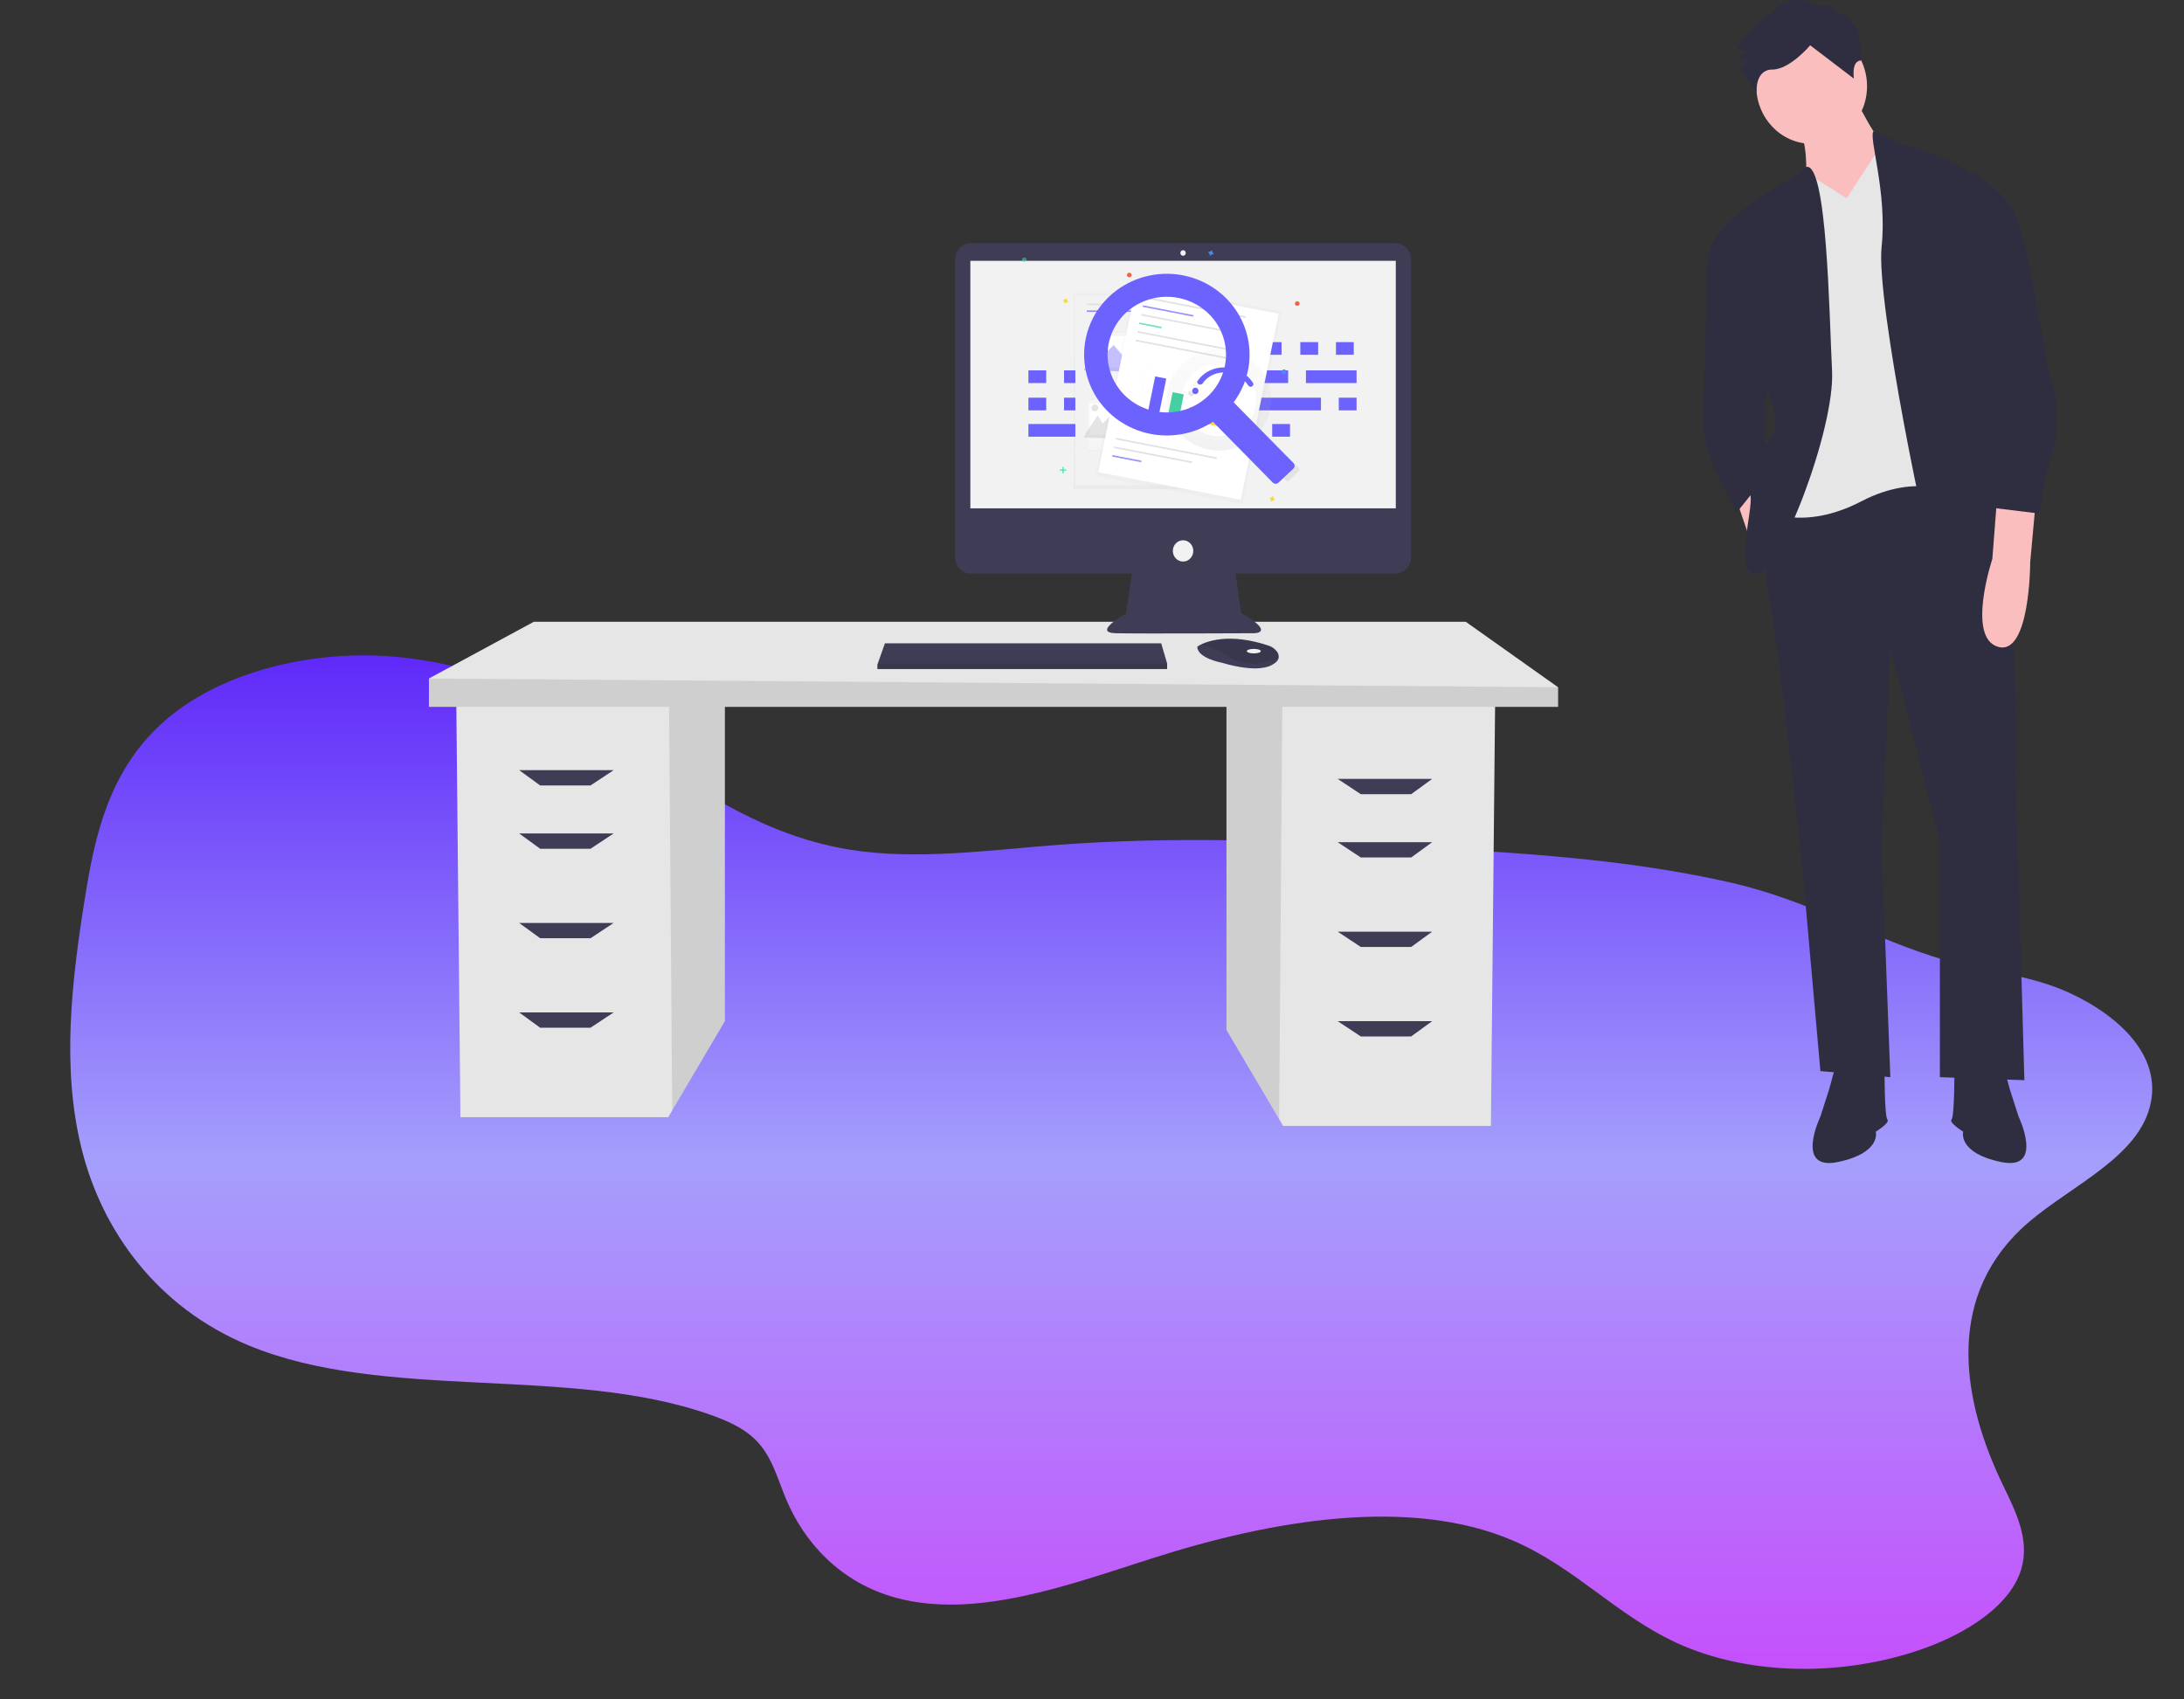 <svg width="933" height="726" viewBox="0 0 933 726" fill="none" xmlns="http://www.w3.org/2000/svg">
<rect x="0" y="0" width="933" height="726" fill="#333333" stroke="none"/>
<g id="new bg">
<g id="Svg Background">
<g clip-path="url(#clip0)">
<g id="Group 21">
<path id="Vector" d="M863.382 525.117C830.61 556.298 838.904 599.637 855.405 633.966C860.961 645.457 867.239 657.601 863.509 670.302C858.945 685.834 840.341 697.798 821.268 704.495C786.513 716.709 746.169 715.705 716.239 701.889C690.373 689.946 672.792 669.569 646.394 658.213C602.273 639.277 543.357 649.408 492.482 665.683C456.488 677.185 416.97 691.854 382.857 682.652C358.856 676.176 343.299 658.735 335.569 639.905C331.838 630.813 329.394 620.908 321.441 613.895C316.679 609.728 310.329 606.867 303.75 604.542C243.659 583.086 164.377 598.945 106.239 574.817C67.007 558.552 43.665 525.85 34.95 491.135C26.235 456.421 30.529 419.497 36.355 383.161C40.49 357.342 46.419 329.72 69.19 309.022C93.278 287.129 132.352 277.806 166.814 280.432C201.276 283.057 231.579 296.06 257.954 311.758C290.916 331.337 320.949 356.167 362.8 362.964C391.302 367.608 422.018 363.25 451.971 360.956C502.053 357.166 551.683 359.274 600.979 361.78C648.18 364.179 695.683 366.996 740.01 377.227C771.377 384.466 795.839 398.884 825.245 408.473C844.412 414.723 865.763 415.817 883.724 424.035C905.852 434.151 925.409 452.495 917.718 475.161C910.408 496.743 880.772 508.551 863.382 525.117Z" fill="url(#paint0_linear)"/>
<g id="Group 20">
<path id="Vector_2" d="M791.367 39.427C791.367 39.427 802.571 64.026 810.04 66.616L788.877 100.278L771.449 78.268C771.449 78.268 772.694 62.732 768.959 56.258C765.224 49.785 791.367 39.427 791.367 39.427Z" fill="#FBBEBE"/>
<path id="Vector_3" d="M773.939 61.437C787.002 61.437 797.592 50.424 797.592 36.838C797.592 23.252 787.002 12.239 773.939 12.239C760.875 12.239 750.286 23.252 750.286 36.838C750.286 50.424 760.875 61.437 773.939 61.437Z" fill="#FBBEBE"/>
<path id="Vector_4" d="M741.571 212.916L747.796 231.042L755.265 221.978L748.997 201.333L741.571 212.916Z" fill="#FBBEBE"/>
<path id="Vector_5" d="M759 203.853C759 203.853 751.531 236.22 755.265 251.757C759 267.293 770.204 373.457 770.204 373.457L777.673 457.612L807.551 460.202L803.816 361.805L807.551 276.356L828.714 359.216V460.202L864.816 461.496L861.081 330.733C861.081 330.733 863.571 229.747 847.388 216.8C831.204 203.853 828.714 201.264 828.714 201.264L759 203.853Z" fill="#2F2E41"/>
<path id="Vector_6" d="M783.898 456.317L781.408 465.38L777.673 477.032C777.673 477.032 766.469 500.337 785.143 496.453C803.816 492.569 801.326 483.506 801.326 483.506C801.326 483.506 807.551 479.622 806.306 478.327C805.061 477.032 805.061 457.612 805.061 457.612L783.898 456.317Z" fill="#2F2E41"/>
<path id="Vector_7" d="M856.101 456.317L858.591 465.38L862.326 477.032C862.326 477.032 873.53 500.337 854.857 496.453C836.183 492.569 838.673 483.506 838.673 483.506C838.673 483.506 832.449 479.622 833.693 478.327C834.938 477.032 834.938 457.612 834.938 457.612L856.101 456.317Z" fill="#2F2E41"/>
<path id="Vector_8" d="M788.878 84.741L804.103 61.437L832.449 76.973L836.184 211.621C836.184 211.621 820 201.263 795.102 214.21C770.204 227.157 754.021 218.094 754.021 218.094L768.959 159.833L762.735 82.152L771.638 73.748L788.878 84.741Z" fill="#E6E6E6"/>
<path id="Vector_9" d="M771.641 71.298L766.47 75.679C766.47 75.679 734.102 92.51 732.857 104.162L755.266 167.602C755.266 167.602 761.49 181.843 756.51 187.022C751.531 192.201 746.551 205.148 747.796 211.621C749.041 218.095 740.327 245.283 750.286 245.283C760.245 245.283 783.898 183.138 782.653 158.539C781.408 133.94 780.547 69.506 771.641 71.298Z" fill="#2F2E41"/>
<path id="Vector_10" d="M744.061 96.394L736.388 97.247C736.388 97.247 729.123 102.867 729.123 115.814C729.123 128.761 727.878 167.602 727.878 167.602C727.878 167.602 725.388 187.022 732.857 201.263C740.327 215.505 741.572 219.389 741.572 219.389L754.021 203.853V171.486L759 150.771L744.061 96.394Z" fill="#2F2E41"/>
<path id="Vector_11" d="M800.361 56.11L812.531 61.437C812.531 61.437 854.857 73.089 861.081 92.51L843.653 137.824C843.653 137.824 856.102 220.684 852.367 220.684H848.633C848.633 220.684 858.592 228.452 852.367 231.041C846.143 233.631 831.204 254.346 827.469 245.283C823.735 236.22 801.327 128.761 803.816 105.456C806.306 82.152 798.15 58.552 800.361 56.11Z" fill="#2F2E41"/>
<path id="Vector_12" d="M783.275 5.118V2.529H777.05C777.05 2.529 767.091 -3.945 758.377 3.823C749.663 11.591 745.928 15.476 745.928 15.476L742.193 20.654L745.928 21.949L742.193 25.833H745.928L743.438 29.717L750.416 39.427C750.416 39.427 749.663 29.717 757.132 29.717C764.601 29.717 773.316 19.36 773.316 19.36L791.989 33.601C791.989 33.601 790.744 25.87 795.101 25.851C795.101 25.851 796.969 6.413 783.275 5.118Z" fill="#2F2E41"/>
<path id="Vector_13" d="M869.795 212.916L867.306 240.104C867.306 240.104 867.306 280.24 853.612 276.356C839.918 272.472 851.122 238.81 851.122 238.81L853.014 214.462L869.795 212.916Z" fill="#FBBEBE"/>
<path id="Vector_14" d="M842.408 86.036C842.408 86.036 858.591 79.563 863.571 98.983C868.551 118.404 874.775 157.244 874.775 157.244C879.977 170.972 879.977 186.241 874.775 199.969L871.04 219.389L849.877 216.8L844.898 172.78L839.918 117.109L842.408 86.036Z" fill="#2F2E41"/>
<g id="Group 18">
<path id="Vector_15" d="M523.946 300.141V440.01L546.442 478.139L548.154 481.039H636.918L638.711 300.141H523.946Z" fill="#E6E6E6"/>
<path id="Vector_16" opacity="0.1" d="M523.946 300.141V440.01L546.442 478.139L547.823 300.141H523.946Z" fill="black"/>
<path id="Vector_17" d="M309.657 296.41V436.28L287.161 474.409L285.449 477.308H196.686L194.892 296.41H309.657Z" fill="#E6E6E6"/>
<path id="Vector_18" opacity="0.1" d="M309.657 296.41V436.28L287.161 474.409L285.781 296.41H309.657Z" fill="black"/>
<path id="Vector_19" d="M665.609 293.613V302.005H183.236V289.882L228.066 265.638H626.159L665.609 293.613Z" fill="#E6E6E6"/>
<path id="Vector_20" opacity="0.1" d="M665.609 293.613V302.005H183.236V289.883L665.609 293.613Z" fill="black"/>
<path id="Vector_21" d="M252.275 335.574H230.756L221.79 329.046H262.137L252.275 335.574Z" fill="#3F3D56"/>
<path id="Vector_22" d="M252.275 362.616H230.756L221.79 356.088H262.137L252.275 362.616Z" fill="#3F3D56"/>
<path id="Vector_23" d="M252.275 400.847H230.756L221.79 394.319H262.137L252.275 400.847Z" fill="#3F3D56"/>
<path id="Vector_24" d="M252.275 439.078H230.756L221.79 432.551H262.137L252.275 439.078Z" fill="#3F3D56"/>
<path id="Vector_25" d="M581.328 339.304H602.847L611.813 332.776H571.466L581.328 339.304Z" fill="#3F3D56"/>
<path id="Vector_26" d="M581.328 366.345H602.847L611.813 359.818H571.466L581.328 366.345Z" fill="#3F3D56"/>
<path id="Vector_27" d="M581.328 404.577H602.847L611.813 398.05H571.466L581.328 404.577Z" fill="#3F3D56"/>
<path id="Vector_28" d="M581.328 442.807H602.847L611.813 436.28H571.466L581.328 442.807Z" fill="#3F3D56"/>
<path id="Vector_29" d="M595.982 103.893H414.826C413.926 103.892 413.035 104.077 412.204 104.435C411.372 104.793 410.617 105.318 409.981 105.979C409.345 106.641 408.84 107.426 408.496 108.291C408.152 109.155 407.974 110.082 407.975 111.018V237.93C407.974 238.866 408.152 239.793 408.496 240.657C408.84 241.522 409.345 242.307 409.981 242.969C410.617 243.631 411.372 244.155 412.204 244.513C413.035 244.872 413.926 245.056 414.826 245.056H483.594L481.018 262.163C481.018 262.163 466.294 270.298 476.647 270.537C486.999 270.776 535.771 270.537 535.771 270.537C535.771 270.537 545.204 270.537 530.25 261.923L527.826 245.056H595.982C596.882 245.056 597.773 244.872 598.604 244.513C599.435 244.155 600.19 243.631 600.827 242.969C601.463 242.307 601.967 241.522 602.312 240.657C602.656 239.793 602.833 238.866 602.833 237.93V111.018C602.833 110.082 602.656 109.155 602.312 108.291C601.967 107.426 601.463 106.641 600.827 105.979C600.19 105.318 599.435 104.793 598.604 104.435C597.773 104.077 596.882 103.892 595.982 103.893V103.893Z" fill="#3F3D56"/>
<path id="Vector_30" d="M596.276 111.429H414.531V217.182H596.276V111.429Z" fill="#F2F2F2"/>
<path id="Vector_31" d="M505.404 109.276C506.039 109.276 506.554 108.741 506.554 108.08C506.554 107.419 506.039 106.884 505.404 106.884C504.768 106.884 504.253 107.419 504.253 108.08C504.253 108.741 504.768 109.276 505.404 109.276Z" fill="#F2F2F2"/>
<path id="Vector_32" d="M505.404 239.912C507.818 239.912 509.775 237.876 509.775 235.366C509.775 232.855 507.818 230.82 505.404 230.82C502.99 230.82 501.033 232.855 501.033 235.366C501.033 237.876 502.99 239.912 505.404 239.912Z" fill="#F2F2F2"/>
<path id="Vector_33" d="M498.593 283.457V285.85H374.822V283.936L374.992 283.457L378.043 274.844H496.062L498.593 283.457Z" fill="#3F3D56"/>
<path id="Vector_34" d="M546.224 281.115C545.998 282.117 545.147 283.175 543.224 284.175C536.322 287.764 522.288 283.218 522.288 283.218C522.288 283.218 511.476 281.304 511.476 276.279C511.779 276.063 512.096 275.867 512.423 275.693C515.325 274.097 524.946 270.157 542.005 275.86C543.262 276.27 544.385 277.035 545.248 278.07C545.63 278.461 545.918 278.941 546.088 279.47C546.257 280 546.304 280.563 546.224 281.115Z" fill="#3F3D56"/>
<path id="Vector_35" opacity="0.1" d="M546.223 281.115C537.776 284.481 530.246 284.732 522.518 279.15C519.596 276.904 516.057 275.692 512.423 275.693C515.325 274.097 524.946 270.157 542.005 275.86C543.262 276.27 544.384 277.035 545.248 278.07C545.63 278.461 545.918 278.941 546.088 279.47C546.257 280 546.304 280.563 546.223 281.115Z" fill="black"/>
<path id="Vector_36" d="M535.631 279.15C537.283 279.15 538.622 278.722 538.622 278.193C538.622 277.665 537.283 277.236 535.631 277.236C533.98 277.236 532.641 277.665 532.641 278.193C532.641 278.722 533.98 279.15 535.631 279.15Z" fill="#F2F2F2"/>
<path id="Vector_37" opacity="0.1" d="M498.593 283.457V285.85H374.822V283.936L374.992 283.457H498.593Z" fill="black"/>
<g id="Group 13">
<path id="Rectangle 55" d="M488.202 146.162H466.572V151.578H488.202V146.162Z" fill="#6C63FF"/>
<path id="Rectangle 56" d="M563.105 146.162H555.494V151.578H563.105V146.162Z" fill="#6C63FF"/>
<path id="Rectangle 57" d="M578.326 146.162H570.715V151.578H578.326V146.162Z" fill="#6C63FF"/>
<path id="Rectangle 58" d="M547.484 146.162H495.812V151.578H547.484V146.162Z" fill="#6C63FF"/>
<path id="Rectangle 59" d="M460.964 181.154H439.334V186.57H460.964V181.154Z" fill="#6C63FF"/>
<path id="Rectangle 60" d="M535.867 181.154H528.257V186.57H535.867V181.154Z" fill="#6C63FF"/>
<path id="Rectangle 61" d="M551.088 181.154H543.478V186.57H551.088V181.154Z" fill="#6C63FF"/>
<path id="Rectangle 62" d="M520.246 181.154H468.575V186.57H520.246V181.154Z" fill="#6C63FF"/>
<path id="Rectangle 63" d="M550.287 158.243H528.657V163.658H550.287V158.243Z" fill="#6C63FF"/>
<path id="Rectangle 64" d="M579.527 158.243H557.897V163.658H579.527V158.243Z" fill="#6C63FF"/>
<path id="Rectangle 66" d="M446.945 158.243H439.334V163.658H446.945V158.243Z" fill="#6C63FF"/>
<path id="Rectangle 67" d="M462.166 158.243H454.555V163.658H462.166V158.243Z" fill="#6C63FF"/>
<path id="Rectangle 68" d="M521.447 158.243H469.776V163.658H521.447V158.243Z" fill="#6C63FF"/>
<path id="Rectangle 69" d="M505.426 169.907H483.796V175.322H505.426V169.907Z" fill="#6C63FF"/>
<path id="Rectangle 70" d="M476.185 169.907H454.555V175.322H476.185V169.907Z" fill="#6C63FF"/>
<path id="Rectangle 71" d="M446.945 169.907H439.334V175.322H446.945V169.907Z" fill="#6C63FF"/>
<path id="Rectangle 73" d="M579.527 169.907H571.917V175.322H579.527V169.907Z" fill="#6C63FF"/>
<path id="Rectangle 74" d="M564.306 169.907H512.635V175.322H564.306V169.907Z" fill="#6C63FF"/>
</g>
</g>
<g id="Group 16">
<g id="Group 19">
<g id="undraw_file_searching_duff 1">
<g clip-path="url(#clip1)">
<g id="Group" opacity="0.5">
<path id="Vector_38" opacity="0.5" d="M522.646 125.135H458.566V209.063H522.646V125.135Z" fill="url(#paint1_linear)"/>
</g>
<path id="Vector_39" d="M521.478 126.274H459.4V207.274H521.478V126.274Z" fill="#F2F2F2"/>
<path id="Vector_40" d="M485.6 129.689H464.24V130.34H485.6V129.689Z" fill="#E0E0E0"/>
<path id="Vector_41" opacity="0.7" d="M485.6 132.617H464.24V133.267H485.6V132.617Z" fill="#6C63FF"/>
<path id="Vector_42" d="M510.131 129.689H488.771V130.34H510.131V129.689Z" fill="#E0E0E0"/>
<path id="Vector_43" d="M513.467 148.232H492.107V148.883H513.467V148.232Z" fill="#E0E0E0"/>
<path id="Vector_44" d="M513.969 150.021H492.609V150.671H513.969V150.021Z" fill="#E0E0E0"/>
<path id="Vector_45" d="M514.971 151.811H493.611V152.461H514.971V151.811Z" fill="#E0E0E0"/>
<path id="Vector_46" d="M513.467 177.021H492.107V177.671H513.467V177.021Z" fill="#E0E0E0"/>
<path id="Vector_47" d="M513.969 178.811H492.609V179.461H513.969V178.811Z" fill="#E0E0E0"/>
<path id="Vector_48" d="M514.971 180.599H493.611V181.249H514.971V180.599Z" fill="#E0E0E0"/>
<g id="Group_2" opacity="0.5">
<path id="Vector_49" opacity="0.5" d="M487.102 141.562H464.407V164.008H487.102V141.562Z" fill="url(#paint2_linear)"/>
</g>
<path id="Vector_50" d="M486.888 142.051H464.55V163.521H486.888V142.051Z" fill="#F5F5F5"/>
<g id="Group_3" opacity="0.5">
<path id="Vector_51" opacity="0.5" d="M486.171 143.352H465.337V157.339H486.171V143.352Z" fill="url(#paint3_linear)"/>
</g>
<path id="&#60;Rectangle&#62;" d="M486.027 143.515H465.48V157.015H486.027V143.515Z" fill="white"/>
<g id="Group_4">
<path id="Vector_52" opacity="0.4" d="M463.739 156.527L468.913 148.72L471.082 152.135L475.755 147.419L479.76 152.135L483.264 145.142L492.275 159.129L463.071 158.153L463.739 156.527Z" fill="#6C63FF"/>
<path id="Vector_53" opacity="0.4" d="M467.744 146.93C468.573 146.93 469.246 146.275 469.246 145.466C469.246 144.658 468.573 144.002 467.744 144.002C466.915 144.002 466.242 144.658 466.242 145.466C466.242 146.275 466.915 146.93 467.744 146.93Z" fill="#6C63FF"/>
</g>
<g id="Group_5" opacity="0.5">
<path id="Vector_54" opacity="0.5" d="M487.102 170.352H464.407V192.798H487.102V170.352Z" fill="url(#paint4_linear)"/>
</g>
<path id="Vector_55" d="M486.888 170.84H464.55V192.309H486.888V170.84Z" fill="#F5F5F5"/>
<g id="Group_6" opacity="0.5">
<path id="Vector_56" opacity="0.5" d="M486.171 172.142H465.337V186.13H486.171V172.142Z" fill="url(#paint5_linear)"/>
</g>
<path id="&#60;Rectangle&#62;_2" d="M486.027 172.303H465.48V185.803H486.027V172.303Z" fill="white"/>
<g id="Group_7">
<path id="Vector_57" opacity="0.4" d="M463.739 185.316L468.913 177.508L471.082 180.925L475.755 176.207L479.76 180.925L483.264 173.93L492.275 187.918L463.071 186.943L463.739 185.316Z" fill="#BDBDBD"/>
<path id="Vector_58" opacity="0.4" d="M467.744 175.72C468.573 175.72 469.246 175.065 469.246 174.256C469.246 173.448 468.573 172.792 467.744 172.792C466.915 172.792 466.242 173.448 466.242 174.256C466.242 175.065 466.915 175.72 467.744 175.72Z" fill="#BDBDBD"/>
</g>
<g id="Group_8" opacity="0.5">
<path id="Vector_59" opacity="0.5" d="M484.757 120.988L467.973 203.306L530.824 215.48L547.608 133.162L484.757 120.988Z" fill="url(#paint6_linear)"/>
</g>
<path id="Vector_60" d="M485.348 122.264L469.149 201.71L530.036 213.504L546.235 134.058L485.348 122.264Z" fill="white"/>
<path id="Vector_61" d="M532.237 135.157L489.026 126.788L488.896 127.426L532.107 135.795L532.237 135.157Z" fill="#E0E0E0"/>
<path id="Vector_62" d="M519.942 195.461L476.731 187.091L476.601 187.729L519.812 196.099L519.942 195.461Z" fill="#E0E0E0"/>
<path id="Vector_63" d="M509.372 197.227L475.982 190.759L475.852 191.397L509.242 197.865L509.372 197.227Z" fill="#E0E0E0"/>
<path id="Vector_64" opacity="0.7" d="M487.673 196.839L475.234 194.43L475.104 195.068L487.542 197.477L487.673 196.839Z" fill="#6C63FF"/>
<path id="Vector_65" opacity="0.7" d="M509.882 134.642L488.277 130.458L488.147 131.095L509.752 135.28L509.882 134.642Z" fill="#6C63FF"/>
<path id="Vector_66" d="M526.485 141.672L487.531 134.126L487.401 134.764L526.355 142.31L526.485 141.672Z" fill="#E0E0E0"/>
<path id="Vector_67" opacity="0.7" d="M496.274 139.635L486.782 137.796L486.652 138.434L496.144 140.273L496.274 139.635Z" fill="#3AD29F"/>
<path id="Vector_68" d="M529.245 149.836L486.034 141.466L485.904 142.104L529.115 150.474L529.245 149.836Z" fill="#E0E0E0"/>
<g id="Group_9" opacity="0.5">
<path id="Vector_69" opacity="0.5" d="M489.842 156.964L485.418 178.659L524.208 186.173L528.632 164.477L489.842 156.964Z" fill="url(#paint7_linear)"/>
</g>
<path id="Vector_70" d="M528.361 164.589L490.062 157.171L485.735 178.388L524.035 185.807L528.361 164.589Z" fill="white"/>
<path id="Vector_71" d="M528.497 153.506L485.286 145.136L485.156 145.774L528.367 154.144L528.497 153.506Z" fill="#E0E0E0"/>
<path id="Vector_72" d="M498.234 161.739L493.487 160.82L490.332 176.294L495.079 177.214L498.234 161.739Z" fill="#6C63FF"/>
<path id="Vector_73" d="M505.704 168.493L500.957 167.573L498.843 177.943L503.59 178.862L505.704 168.493Z" fill="#3AD29F"/>
<path id="Vector_74" d="M513.24 174.928L508.493 174.008L507.355 179.591L512.102 180.511L513.24 174.928Z" fill="#F55F44"/>
<path id="Vector_75" d="M522.922 170.833L518.175 169.914L515.866 181.241L520.613 182.16L522.922 170.833Z" fill="#FDD835"/>
<path id="Vector_76" d="M536.772 155.748C534.713 153.66 532.247 151.996 529.518 150.851C526.789 149.707 523.853 149.106 520.882 149.085C517.912 149.063 514.966 149.62 512.22 150.724C509.474 151.829 506.982 153.457 504.891 155.514C496.46 163.798 496.317 177.287 504.564 185.746C508.187 189.463 513.042 191.81 518.27 192.372C523.498 192.935 528.761 191.676 533.128 188.819L549.231 205.143C549.431 205.345 549.704 205.462 549.992 205.467C550.279 205.473 550.557 205.367 550.764 205.172L554.777 201.412C554.984 201.218 555.104 200.951 555.109 200.671C555.115 200.391 555.006 200.12 554.807 199.917L538.708 183.594C541.795 179.471 543.293 174.42 542.939 169.328C542.585 164.235 540.401 159.427 536.772 155.748ZM531.757 181.994C529.485 184.123 526.617 185.547 523.515 186.087C520.413 186.626 517.216 186.258 514.329 185.027C511.442 183.796 508.994 181.758 507.295 179.171C505.597 176.584 504.723 173.565 504.785 170.494C504.847 167.423 505.842 164.439 507.643 161.92C509.445 159.4 511.973 157.458 514.908 156.338C517.842 155.219 521.051 154.973 524.129 155.631C527.207 156.289 530.016 157.822 532.2 160.036C533.65 161.506 534.789 163.24 535.551 165.139C536.314 167.039 536.685 169.065 536.644 171.104C536.603 173.144 536.15 175.155 535.312 177.023C534.473 178.892 533.265 180.581 531.757 181.994V181.994Z" fill="url(#paint8_linear)"/>
<path id="Vector_77" d="M508.913 166.479C507.121 166.479 507.119 169.193 508.913 169.193C510.708 169.193 510.708 166.479 508.913 166.479Z" fill="url(#paint9_linear)"/>
<path id="Vector_78" d="M521.404 157.784C516.581 157.678 512.193 160.036 509.859 163.596C509.098 164.757 511.26 165.784 512.017 164.628C513.949 161.681 517.62 159.809 521.591 159.906C525.752 160.008 529.539 162.328 531.544 165.548C532.304 166.77 534.297 165.66 533.544 164.445C531.106 160.546 526.385 157.899 521.404 157.784Z" fill="url(#paint10_linear)"/>
<path id="Vector_79" d="M523.944 127.571C520.675 124.25 516.759 121.601 512.427 119.781C508.094 117.96 503.432 117.004 498.716 116.969C493.999 116.935 489.323 117.822 484.963 119.579C480.603 121.335 476.646 123.926 473.326 127.199C459.941 140.38 459.714 161.843 472.807 175.304C478.559 181.218 486.268 184.952 494.568 185.846C502.869 186.741 511.226 184.737 518.159 180.191L543.723 206.168C544.04 206.489 544.474 206.675 544.931 206.683C545.387 206.692 545.829 206.523 546.158 206.214L552.528 200.231C552.857 199.922 553.047 199.497 553.056 199.052C553.065 198.606 552.892 198.175 552.576 197.853L527.01 171.878C531.911 165.319 534.29 157.282 533.73 149.18C533.169 141.078 529.705 133.427 523.944 127.571ZM515.981 169.316C512.374 172.703 507.821 174.969 502.895 175.828C497.97 176.687 492.895 176.1 488.311 174.141C483.727 172.183 479.841 168.94 477.144 164.824C474.447 160.708 473.06 155.903 473.158 151.017C473.256 146.131 474.836 141.383 477.696 137.374C480.557 133.365 484.571 130.274 489.23 128.493C493.889 126.712 498.984 126.32 503.871 127.368C508.758 128.415 513.217 130.854 516.684 134.377C518.987 136.716 520.795 139.476 522.006 142.497C523.217 145.519 523.807 148.744 523.741 151.989C523.676 155.233 522.957 158.433 521.626 161.406C520.294 164.379 518.376 167.067 515.981 169.316Z" fill="#6C63FF"/>
<path id="Vector_80" d="M510.661 165.653C508.869 165.653 508.866 168.368 510.661 168.368C512.456 168.368 512.456 165.653 510.661 165.653Z" fill="#6C63FF"/>
<path id="Vector_81" d="M523.151 156.959C518.329 156.854 513.94 159.212 511.607 162.771C510.845 163.933 513.007 164.959 513.765 163.803C515.697 160.856 519.367 158.985 523.339 159.082C527.5 159.184 531.286 161.504 533.291 164.724C534.051 165.946 536.045 164.835 535.292 163.621C532.85 159.71 528.134 157.064 523.151 156.959Z" fill="#6C63FF"/>
<path id="Vector_82" d="M454.393 199.466H453.893V202.231H454.393V199.466Z" fill="#47E6B1"/>
<path id="Vector_83" d="M455.562 201.091V200.604H452.726V201.091H455.562Z" fill="#47E6B1"/>
<path id="Vector_84" d="M518.256 108.107C518.118 108.049 518.007 107.943 517.944 107.809C517.881 107.676 517.87 107.525 517.914 107.384C517.921 107.363 517.926 107.34 517.927 107.317V107.317C517.932 107.253 517.915 107.189 517.878 107.134C517.842 107.08 517.789 107.039 517.727 107.016C517.665 106.994 517.597 106.992 517.533 107.01C517.469 107.028 517.414 107.066 517.374 107.118V107.118C517.36 107.136 517.349 107.156 517.34 107.177C517.28 107.311 517.171 107.42 517.034 107.481C516.897 107.542 516.742 107.553 516.598 107.51C516.576 107.503 516.553 107.499 516.53 107.497C516.463 107.492 516.396 107.509 516.34 107.545C516.284 107.58 516.241 107.632 516.219 107.694C516.196 107.755 516.194 107.822 516.214 107.884C516.234 107.947 516.274 108.001 516.328 108.039V108.039C516.347 108.052 516.367 108.063 516.388 108.072C516.526 108.131 516.637 108.237 516.7 108.37C516.763 108.504 516.774 108.655 516.73 108.795C516.723 108.817 516.718 108.839 516.717 108.862C516.711 108.927 516.728 108.993 516.765 109.048C516.801 109.103 516.855 109.145 516.919 109.167C516.982 109.19 517.051 109.191 517.115 109.171C517.179 109.152 517.235 109.112 517.274 109.058V109.058C517.288 109.04 517.299 109.021 517.308 109C517.368 108.865 517.477 108.757 517.614 108.696C517.751 108.634 517.906 108.624 518.05 108.667C518.072 108.674 518.095 108.678 518.119 108.68V108.68C518.185 108.684 518.251 108.667 518.306 108.632C518.362 108.597 518.405 108.545 518.428 108.485C518.451 108.424 518.453 108.358 518.434 108.296C518.415 108.234 518.376 108.179 518.323 108.141V108.141C518.302 108.127 518.279 108.115 518.256 108.107V108.107Z" fill="#4D8AF0"/>
<path id="Vector_85" d="M456.178 128.602C456.04 128.543 455.929 128.437 455.866 128.304C455.803 128.17 455.792 128.019 455.836 127.879C455.843 127.857 455.848 127.835 455.849 127.812V127.812C455.854 127.748 455.837 127.683 455.801 127.629C455.765 127.575 455.711 127.533 455.649 127.511C455.587 127.488 455.519 127.486 455.455 127.505C455.392 127.523 455.336 127.561 455.296 127.613V127.613C455.282 127.631 455.271 127.651 455.262 127.671C455.202 127.806 455.093 127.914 454.956 127.976C454.819 128.037 454.664 128.047 454.52 128.004C454.498 127.997 454.475 127.993 454.452 127.992V127.992C454.385 127.987 454.32 128.004 454.264 128.039C454.208 128.074 454.166 128.126 454.143 128.187C454.12 128.247 454.117 128.314 454.136 128.376C454.155 128.438 454.194 128.492 454.247 128.531V128.531C454.266 128.544 454.286 128.555 454.307 128.564C454.445 128.623 454.557 128.729 454.62 128.862C454.683 128.995 454.693 129.147 454.649 129.287C454.642 129.309 454.638 129.331 454.636 129.354V129.354C454.632 129.418 454.649 129.483 454.685 129.537C454.721 129.591 454.774 129.633 454.836 129.655C454.898 129.678 454.966 129.68 455.03 129.661C455.094 129.643 455.149 129.605 455.189 129.553C455.203 129.535 455.214 129.515 455.223 129.495C455.283 129.36 455.392 129.252 455.529 129.19C455.666 129.129 455.821 129.119 455.965 129.162C455.987 129.168 456.01 129.173 456.034 129.174V129.174C456.1 129.179 456.166 129.162 456.221 129.127C456.277 129.092 456.32 129.04 456.343 128.979C456.366 128.919 456.368 128.852 456.349 128.79C456.33 128.728 456.291 128.674 456.238 128.635V128.635C456.219 128.622 456.199 128.611 456.178 128.602Z" fill="#FDD835"/>
<path id="Vector_86" d="M544.456 213.178C544.318 213.119 544.207 213.013 544.144 212.88C544.081 212.747 544.07 212.595 544.114 212.455C544.121 212.433 544.126 212.411 544.127 212.388C544.132 212.324 544.115 212.259 544.078 212.205C544.042 212.151 543.989 212.109 543.927 212.087C543.865 212.065 543.797 212.062 543.733 212.081C543.669 212.099 543.614 212.137 543.574 212.189V212.189C543.56 212.207 543.549 212.227 543.54 212.248C543.48 212.382 543.371 212.49 543.234 212.552C543.097 212.613 542.942 212.623 542.798 212.58C542.776 212.574 542.753 212.569 542.73 212.568V212.568C542.663 212.563 542.597 212.58 542.542 212.615C542.486 212.65 542.443 212.702 542.42 212.763C542.397 212.824 542.395 212.89 542.414 212.952C542.433 213.014 542.472 213.068 542.525 213.107V213.107C542.544 213.12 542.564 213.132 542.585 213.14C542.723 213.199 542.834 213.305 542.897 213.438C542.96 213.572 542.971 213.723 542.927 213.863C542.92 213.885 542.915 213.907 542.914 213.93V213.93C542.909 213.995 542.926 214.059 542.962 214.113C542.999 214.167 543.052 214.209 543.114 214.231C543.176 214.254 543.244 214.256 543.308 214.238C543.371 214.219 543.427 214.181 543.467 214.129V214.129C543.481 214.111 543.492 214.091 543.501 214.071C543.561 213.936 543.67 213.828 543.807 213.766C543.944 213.705 544.099 213.695 544.243 213.738C544.265 213.745 544.288 213.749 544.311 213.75V213.75C544.378 213.755 544.444 213.738 544.499 213.703C544.555 213.668 544.598 213.616 544.621 213.555C544.644 213.495 544.646 213.428 544.627 213.366C544.608 213.304 544.569 213.25 544.516 213.211V213.211C544.497 213.198 544.477 213.187 544.456 213.178V213.178Z" fill="#FDD835"/>
<path id="Vector_87" d="M482.429 118.468C482.983 118.468 483.431 118.031 483.431 117.492C483.431 116.953 482.983 116.516 482.429 116.516C481.876 116.516 481.428 116.953 481.428 117.492C481.428 118.031 481.876 118.468 482.429 118.468Z" fill="#F55F44"/>
<path id="Vector_88" d="M554.185 130.666C554.739 130.666 555.187 130.228 555.187 129.689C555.187 129.15 554.739 128.713 554.185 128.713C553.632 128.713 553.184 129.15 553.184 129.689C553.184 130.228 553.632 130.666 554.185 130.666Z" fill="#F55F44"/>
<path id="Vector_89" d="M548.512 159.78C549.066 159.78 549.514 159.343 549.514 158.803C549.514 158.264 549.066 157.827 548.512 157.827C547.959 157.827 547.511 158.264 547.511 158.803C547.511 159.343 547.959 159.78 548.512 159.78Z" fill="#4D8AF0"/>
<path id="Vector_90" opacity="0.5" d="M437.54 111.961C438.093 111.961 438.542 111.524 438.542 110.985C438.542 110.445 438.093 110.008 437.54 110.008C436.987 110.008 436.539 110.445 436.539 110.985C436.539 111.524 436.987 111.961 437.54 111.961Z" fill="#47E6B1"/>
</g>
</g>
</g>
</g>
</g>
</g>
</g>
</g>
</g>
<defs>
<linearGradient id="paint0_linear" x1="474.712" y1="280" x2="474.712" y2="713" gradientUnits="userSpaceOnUse">
<stop stop-color="#5F29F9"/>
<stop offset="0.5" stop-color="#A59FFC"/>
<stop offset="1" stop-color="#C550FC"/>
</linearGradient>
<linearGradient id="paint1_linear" x1="490.606" y1="209.063" x2="490.606" y2="125.135" gradientUnits="userSpaceOnUse">
<stop stop-color="#808080" stop-opacity="0.25"/>
<stop offset="0.54" stop-color="#808080" stop-opacity="0.12"/>
<stop offset="1" stop-color="#808080" stop-opacity="0.1"/>
</linearGradient>
<linearGradient id="paint2_linear" x1="6692.69" y1="9329" x2="6692.69" y2="5711.67" gradientUnits="userSpaceOnUse">
<stop stop-color="#808080" stop-opacity="0.25"/>
<stop offset="0.54" stop-color="#808080" stop-opacity="0.12"/>
<stop offset="1" stop-color="#808080" stop-opacity="0.1"/>
</linearGradient>
<linearGradient id="paint3_linear" x1="6183.03" y1="5198.96" x2="6183.03" y2="3794.21" gradientUnits="userSpaceOnUse">
<stop stop-color="#808080" stop-opacity="0.25"/>
<stop offset="0.54" stop-color="#808080" stop-opacity="0.12"/>
<stop offset="1" stop-color="#808080" stop-opacity="0.1"/>
</linearGradient>
<linearGradient id="paint4_linear" x1="6692.69" y1="13997.5" x2="6692.69" y2="10380.2" gradientUnits="userSpaceOnUse">
<stop stop-color="#808080" stop-opacity="0.25"/>
<stop offset="0.54" stop-color="#808080" stop-opacity="0.12"/>
<stop offset="1" stop-color="#808080" stop-opacity="0.1"/>
</linearGradient>
<linearGradient id="paint5_linear" x1="6183.03" y1="8119.09" x2="6183.03" y2="6714.33" gradientUnits="userSpaceOnUse">
<stop stop-color="#808080" stop-opacity="0.25"/>
<stop offset="0.54" stop-color="#808080" stop-opacity="0.12"/>
<stop offset="1" stop-color="#808080" stop-opacity="0.1"/>
</linearGradient>
<linearGradient id="paint6_linear" x1="49073.8" y1="58317" x2="56237.6" y2="21332.2" gradientUnits="userSpaceOnUse">
<stop stop-color="#808080" stop-opacity="0.25"/>
<stop offset="0.54" stop-color="#808080" stop-opacity="0.12"/>
<stop offset="1" stop-color="#808080" stop-opacity="0.1"/>
</linearGradient>
<linearGradient id="paint7_linear" x1="11432.5" y1="24615.4" x2="12597.8" y2="18599.3" gradientUnits="userSpaceOnUse">
<stop stop-color="#808080" stop-opacity="0.25"/>
<stop offset="0.54" stop-color="#808080" stop-opacity="0.12"/>
<stop offset="1" stop-color="#808080" stop-opacity="0.1"/>
</linearGradient>
<linearGradient id="paint8_linear" x1="526.791" y1="205.468" x2="526.791" y2="149.085" gradientUnits="userSpaceOnUse">
<stop stop-color="#B3B3B3" stop-opacity="0.25"/>
<stop offset="0.54" stop-color="#B3B3B3" stop-opacity="0.1"/>
<stop offset="1" stop-color="#B3B3B3" stop-opacity="0.05"/>
</linearGradient>
<linearGradient id="paint9_linear" x1="508.913" y1="169.192" x2="508.913" y2="166.479" gradientUnits="userSpaceOnUse">
<stop stop-opacity="0.12"/>
<stop offset="0.55" stop-opacity="0.09"/>
<stop offset="1" stop-opacity="0.02"/>
</linearGradient>
<linearGradient id="paint10_linear" x1="19118.7" y1="4180.16" x2="19118.7" y2="3685.75" gradientUnits="userSpaceOnUse">
<stop stop-opacity="0.12"/>
<stop offset="0.55" stop-opacity="0.09"/>
<stop offset="1" stop-opacity="0.02"/>
</linearGradient>
<clipPath id="clip0">
<rect width="933" height="726" fill="white"/>
</clipPath>
<clipPath id="clip1">
<rect x="436.539" y="107" width="120.317" height="108.484" fill="white"/>
</clipPath>
</defs>
</svg>
